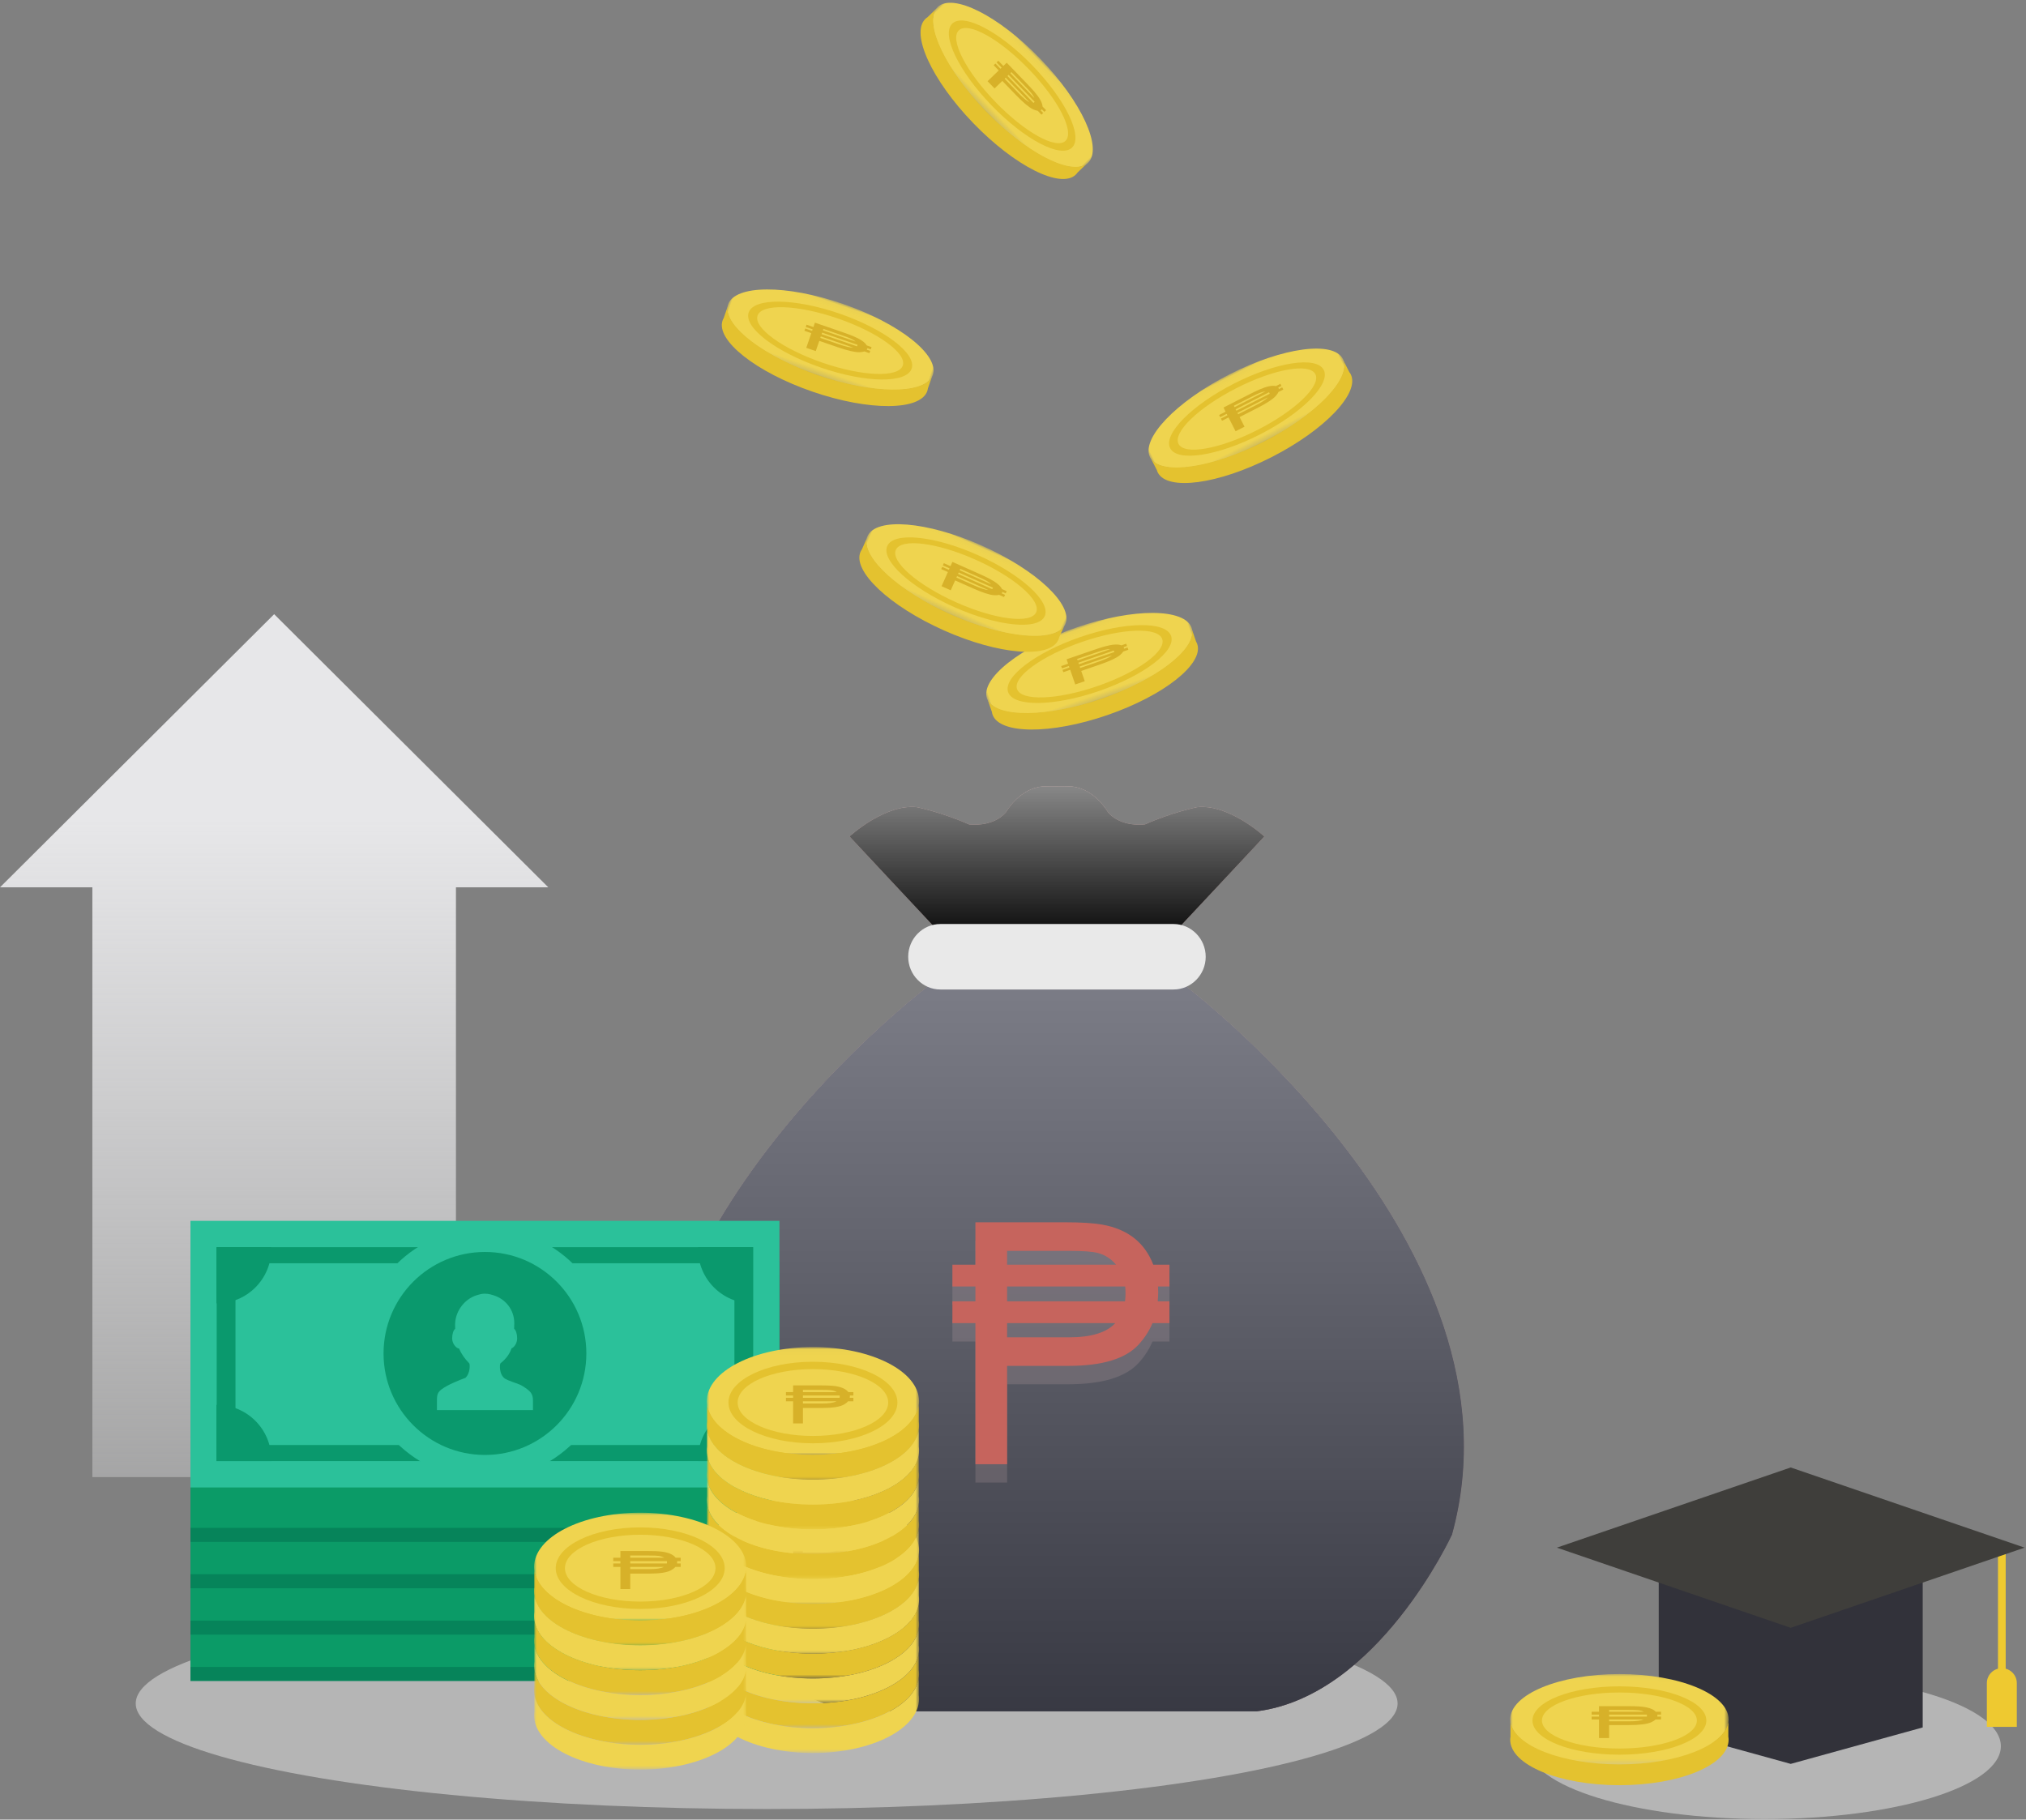 <?xml version="1.0" encoding="UTF-8"?>
<svg width="393px" height="353px" viewBox="0 0 393 353" version="1.1" xmlns="http://www.w3.org/2000/svg" xmlns:xlink="http://www.w3.org/1999/xlink">
    <rect x="0" y="0" width="393" height="353" fill="#808080" stroke="none"/>
    <!-- Generator: Sketch 47.1 (45422) - http://www.bohemiancoding.com/sketch -->
    <title>morethan_6</title>
    <desc>Created with Sketch.</desc>
    <defs>
        <polygon id="path-1" points="0 14.774 0 0.039 21.001 0.039 42.001 0.039 42.001 14.774"></polygon>
        <polygon id="path-3" points="0.076 7.816 0.076 18.056 42.077 18.056 42.077 0.039 0.076 0.039 0.076 7.816 0.075 18.055 42.077 18.055 42.077 7.816"></polygon>
        <polygon id="path-5" points="0.076 7.816 0.076 18.056 42.077 18.056 42.077 0.039 0.076 0.039 0.076 7.816 0.075 18.055 42.077 18.055 42.077 7.816"></polygon>
        <polygon id="path-7" points="0 14.774 0 0.039 21.001 0.039 42.001 0.039 42.001 14.774"></polygon>
        <polygon id="path-9" points="0.076 7.816 0.076 18.056 42.077 18.056 42.077 0.039 0.076 0.039 0.076 7.816 0.075 18.055 42.077 18.055 42.077 7.816"></polygon>
        <polygon id="path-11" points="0.076 7.816 0.076 18.056 42.077 18.056 42.077 0.039 0.076 0.039 0.076 7.816 0.075 18.055 42.077 18.055 42.077 7.816"></polygon>
        <polygon id="path-13" points="0 14.774 0 0.039 21.001 0.039 42.001 0.039 42.001 14.774"></polygon>
        <polygon id="path-15" points="0.076 7.816 0.076 18.056 42.077 18.056 42.077 0.039 0.076 0.039 0.076 7.816 0.075 18.055 42.077 18.055 42.077 7.816"></polygon>
        <polygon id="path-17" points="0.076 7.816 0.076 18.056 42.077 18.056 42.077 0.039 0.076 0.039 0.076 7.816 0.075 18.055 42.077 18.055 42.077 7.816"></polygon>
        <polygon id="path-19" points="0 14.774 0 0.039 21.001 0.039 42.001 0.039 42.001 14.774"></polygon>
        <polygon id="path-21" points="0.076 7.816 0.076 18.056 42.077 18.056 42.077 0.039 0.076 0.039 0.076 7.816 0.075 18.055 42.077 18.055 42.077 7.816"></polygon>
        <polygon id="path-23" points="0.076 7.816 0.076 18.056 42.077 18.056 42.077 0.039 0.076 0.039 0.076 7.816 0.075 18.055 42.077 18.055 42.077 7.816"></polygon>
        <polygon id="path-25" points="0 14.774 0 0.039 21.001 0.039 42.001 0.039 42.001 14.774"></polygon>
        <polygon id="path-27" points="0.076 7.816 0.076 18.056 42.077 18.056 42.077 0.039 0.076 0.039 0.076 7.816 0.075 18.055 42.077 18.055 42.077 7.816"></polygon>
        <polygon id="path-29" points="0.076 7.816 0.076 18.056 42.077 18.056 42.077 0.039 0.076 0.039 0.076 7.816 0.075 18.055 42.077 18.055 42.077 7.816"></polygon>
        <polygon id="path-31" points="0 17.681 0 0.047 21.183 0.047 42.366 0.047 42.366 17.681"></polygon>
        <polygon id="path-33" points="0.083 9.354 0.083 21.608 42.449 21.608 42.449 0.047 0.083 0.047 0.083 9.354 0.083 21.608 42.449 21.608 42.449 9.354"></polygon>
        <polygon id="path-35" points="0.083 9.354 0.083 21.608 42.449 21.608 42.449 0.047 0.083 0.047 0.083 9.354 0.083 21.608 42.449 21.608 42.449 9.354"></polygon>
        <linearGradient x1="102.094%" y1="-120.141%" x2="102.094%" y2="112.273%" id="linearGradient-37">
            <stop stop-color="#FFFFFF" offset="0%"></stop>
            <stop stop-color="#000000" offset="100%"></stop>
        </linearGradient>
        <linearGradient x1="50%" y1="-55.842%" x2="50%" y2="134.832%" id="linearGradient-38">
            <stop stop-color="#FFFFFF" stop-opacity="0.5" offset="0%"></stop>
            <stop stop-color="#000000" stop-opacity="0.5" offset="100%"></stop>
        </linearGradient>
        <path d="M79.862,37.885 C79.862,37.883 79.542,37.883 78.997,37.884 C78.451,37.883 78.131,37.883 78.131,37.883 C72.514,37.897 55.083,37.963 54.602,38.38 C54.602,38.38 -13.141,89.062 2.359,145.207 C2.359,145.207 16.712,176.511 40.249,179.492 L78.131,179.492 L79.862,179.492 L117.744,179.492 C141.282,176.511 155.633,145.207 155.633,145.207 C171.134,89.062 103.391,38.38 103.391,38.38 C102.91,37.963 85.479,37.897 79.862,37.885 Z" id="path-39"></path>
        <linearGradient x1="102.094%" y1="-115.455%" x2="102.094%" y2="100%" id="linearGradient-40">
            <stop stop-color="#FFFFFF" offset="0%"></stop>
            <stop stop-color="#000000" offset="100%"></stop>
        </linearGradient>
        <linearGradient x1="50%" y1="-85.044%" x2="50%" y2="140.785%" id="linearGradient-41">
            <stop stop-color="#FFFFFF" stop-opacity="0.5" offset="0%"></stop>
            <stop stop-color="#000000" stop-opacity="0.5" offset="100%"></stop>
        </linearGradient>
        <path d="M106.182,4.093 C106.182,4.093 101.291,5.097 96.074,7.439 C96.074,7.439 91.509,8.108 88.9,5.097 C88.9,5.097 86.292,0.413 81.727,0.078 C81.727,0.078 80.039,0.017 78.997,0.053 C77.954,0.017 76.265,0.078 76.265,0.078 C71.701,0.413 69.092,5.097 69.092,5.097 C66.484,8.108 61.919,7.439 61.919,7.439 C56.703,5.097 51.811,4.093 51.811,4.093 C45.617,3.424 38.769,9.78 38.769,9.78 L55.072,27.178 C55.072,26.955 74.174,27.192 78.548,27.249 L78.548,27.262 C78.548,27.262 78.715,27.259 78.997,27.255 C79.277,27.259 79.445,27.262 79.445,27.262 L79.445,27.249 C83.819,27.192 102.921,26.955 102.921,27.178 L119.223,9.78 C119.223,9.78 112.377,3.424 106.182,4.093" id="path-42"></path>
        <linearGradient x1="85.323%" y1="138.679%" x2="85.323%" y2="23.058%" id="linearGradient-43">
            <stop stop-color="#F5F5F6" stop-opacity="0" offset="0%"></stop>
            <stop stop-color="#E7E7E9" offset="100%"></stop>
        </linearGradient>
        <polygon id="path-44" points="0 21.068 0 0.024 41.173 0.024 41.173 21.068"></polygon>
        <polygon id="path-46" points="0 0.64 0 15.264 41.173 15.264 41.173 0.64 0 0.64"></polygon>
        <polygon id="path-48" points="0 0.64 0 15.264 41.173 15.264 41.173 0.64 0 0.64"></polygon>
        <polygon id="path-50" points="0 0.64 0 15.264 41.173 15.264 41.173 0.64"></polygon>
        <polygon id="path-52" points="41.173 15.263 0 15.263 0 0.64 41.173 0.64"></polygon>
        <polygon id="path-54" points="0 0.64 0 15.264 41.173 15.264 41.173 0.64"></polygon>
        <polygon id="path-56" points="0 0.64 0 15.264 41.173 15.264 41.173 0.64 0 0.64"></polygon>
        <polygon id="path-58" points="0 0.64 0 15.264 41.173 15.264 41.173 0.64 0 0.64"></polygon>
        <polygon id="path-60" points="0 0.64 0 15.264 41.173 15.264 41.173 0.64 0 0.64"></polygon>
        <polygon id="path-62" points="0 21.068 0 0.024 41.173 0.024 41.173 21.068"></polygon>
        <polygon id="path-64" points="0 0.64 0 15.264 41.173 15.264 41.173 0.64 0 0.64"></polygon>
        <polygon id="path-66" points="0 0.64 0 15.264 41.173 15.264 41.173 0.64 0 0.64"></polygon>
        <polygon id="path-68" points="0 0.64 0 15.264 41.173 15.264 41.173 0.64"></polygon>
        <polygon id="path-70" points="41.173 15.263 0 15.263 0 0.64 41.173 0.64"></polygon>
        <polygon id="path-72" points="0 0.64 0 15.264 41.173 15.264 41.173 0.64"></polygon>
        <polygon id="path-74" points="0 0.64 0 15.264 41.173 15.264 41.173 0.64 0 0.64"></polygon>
        <polygon id="path-76" points="0 0.64 0 15.264 41.173 15.264 41.173 0.64 0 0.64"></polygon>
        <polygon id="path-78" points="0 0.64 0 15.264 41.173 15.264 41.173 0.64 0 0.64"></polygon>
        <polygon id="path-80" points="0 21.068 0 0.024 41.173 0.024 41.173 21.068"></polygon>
        <polygon id="path-82" points="0 0.64 0 15.264 41.173 15.264 41.173 0.64 0 0.64"></polygon>
        <polygon id="path-84" points="0 0.64 0 15.264 41.173 15.264 41.173 0.64 0 0.64"></polygon>
        <polygon id="path-86" points="0 0.64 0 15.264 41.173 15.264 41.173 0.64"></polygon>
        <polygon id="path-88" points="41.173 15.263 0 15.263 0 0.64 41.173 0.64"></polygon>
        <polygon id="path-90" points="0 0.64 0 15.264 41.173 15.264 41.173 0.64"></polygon>
        <polygon id="path-92" points="0 0.64 0 15.264 41.173 15.264 41.173 0.64 0 0.64"></polygon>
        <polygon id="path-94" points="0 0.64 0 15.264 41.173 15.264 41.173 0.64 0 0.64"></polygon>
        <polygon id="path-96" points="0 0.64 0 15.264 41.173 15.264 41.173 0.64 0 0.64"></polygon>
    </defs>
    <g id="Page-1" stroke="none" stroke-width="1" fill="none" fill-rule="evenodd">
        <g id="graphics" transform="translate(-3810, -2007)">
            <g id="more-than-an-investment" transform="translate(249, 1975)">
                <g id="morethan_6" transform="translate(3561, 27)">
                    <ellipse id="Oval-24" fill="#CCCCCC" opacity="0.708" cx="148.716" cy="335.464" rx="122.386" ry="20.479"></ellipse>
                    <g id="Group-2" transform="translate(136.286, 0.241)">
                        <g id="Page-1" transform="translate(59.416, 23.261) rotate(46) translate(-59.416, -23.261) translate(37.416, 13.261)">
                            <g id="Group-3" transform="translate(0.076, 0.656)">
                                <mask id="mask-2" fill="white">
                                    <use xlink:href="#path-1"></use>
                                </mask>
                                <g id="Clip-2"></g>
                                <path d="M42.001,7.406 C42.001,11.476 32.598,14.774 21.001,14.774 C9.402,14.774 -0,11.476 -0,7.406 C-0,3.337 9.402,0.039 21.001,0.039 C32.598,0.039 42.001,3.337 42.001,7.406" id="Fill-1" fill="#EFD44F" mask="url(#mask-2)"></path>
                            </g>
                            <path d="M37.794,8.228 C37.794,11.286 30.309,13.766 21.077,13.766 C11.844,13.766 4.358,11.286 4.358,8.228 C4.358,5.169 11.844,2.689 21.077,2.689 C30.309,2.689 37.794,5.169 37.794,8.228" id="Fill-4" fill="#E4C22F"></path>
                            <g id="Group-8" transform="translate(-0, 0.656)">
                                <mask id="mask-4" fill="white">
                                    <use xlink:href="#path-3"></use>
                                </mask>
                                <g id="Clip-7"></g>
                            </g>
                            <g id="Group-11" transform="translate(-0, 0.656)">
                                <mask id="mask-6" fill="white">
                                    <use xlink:href="#path-5"></use>
                                </mask>
                                <g id="Clip-10"></g>
                                <path d="M42.023,7.816 C41.284,11.65 32.192,14.68 21.076,14.68 C9.961,14.68 0.869,11.65 0.13,7.816 L0.13,10.185 C0.099,10.351 0.075,10.519 0.075,10.688 C0.075,14.757 9.477,18.055 21.076,18.055 C32.674,18.055 42.077,14.757 42.077,10.688 C42.077,10.519 42.054,10.351 42.023,10.185 L42.023,7.816 Z" id="Fill-9" fill="#E4C22F" mask="url(#mask-6)"></path>
                            </g>
                            <path d="M42.023,8.472 C41.284,12.306 32.192,15.336 21.076,15.336 C9.961,15.336 0.869,12.306 0.13,8.472 L0.13,10.84 C0.099,11.006 0.075,11.175 0.075,11.344 C0.075,15.413 9.477,18.711 21.076,18.711 C32.674,18.711 42.077,15.413 42.077,11.344 C42.077,11.175 42.054,11.006 42.023,10.84 L42.023,8.472 Z" id="Fill-6" fill="#E4C22F"></path>
                            <path d="M35.972,8.228 C35.972,10.735 29.303,12.768 21.076,12.768 C12.85,12.768 6.181,10.735 6.181,8.228 C6.181,5.72 12.85,3.687 21.076,3.687 C29.303,3.687 35.972,5.72 35.972,8.228" id="Fill-12" fill="#EFD44F"></path>
                            <path d="M25.747,8.055 L19.1,8.055 L19.1,8.357 L22.906,8.357 C24.271,8.357 25.218,8.256 25.747,8.055 L25.747,8.055 Z M26.38,7.416 C26.38,7.358 26.373,7.31 26.359,7.273 L19.1,7.273 L19.1,7.589 L26.349,7.589 C26.369,7.538 26.38,7.48 26.38,7.416 L26.38,7.416 Z M25.798,6.807 C25.503,6.682 25.131,6.599 24.683,6.557 C24.362,6.527 23.756,6.512 22.865,6.512 L19.1,6.512 L19.1,6.807 L25.798,6.807 Z M29.08,8.055 L28.036,8.055 C27.842,8.216 27.561,8.368 27.192,8.509 C26.396,8.814 24.957,8.966 22.876,8.966 L19.1,8.966 L19.1,11.066 L17.153,11.066 L17.153,8.055 L15.738,8.055 L15.738,7.589 L17.153,7.589 L17.153,7.273 L15.738,7.273 L15.738,6.807 L17.153,6.807 L17.153,5.902 L22.705,5.902 C23.655,5.902 24.401,5.919 24.944,5.952 C26.51,6.048 27.558,6.333 28.086,6.807 L29.08,6.807 L29.08,7.273 L28.378,7.273 C28.384,7.308 28.388,7.348 28.388,7.396 C28.388,7.455 28.378,7.519 28.357,7.589 L29.08,7.589 L29.08,8.055 Z" id="Fill-14" fill="#D7B129"></path>
                        </g>
                        <g id="Page-1-Copy-8" transform="translate(76.527, 134.956) rotate(-19) translate(-76.527, -134.956) translate(54.527, 124.956)">
                            <g id="Group-3" transform="translate(0.076, 0.656)">
                                <mask id="mask-8" fill="white">
                                    <use xlink:href="#path-7"></use>
                                </mask>
                                <g id="Clip-2"></g>
                                <path d="M42.001,7.406 C42.001,11.476 32.598,14.774 21.001,14.774 C9.402,14.774 -0,11.476 -0,7.406 C-0,3.337 9.402,0.039 21.001,0.039 C32.598,0.039 42.001,3.337 42.001,7.406" id="Fill-1" fill="#EFD44F" mask="url(#mask-8)"></path>
                            </g>
                            <path d="M37.794,8.228 C37.794,11.286 30.309,13.766 21.077,13.766 C11.844,13.766 4.358,11.286 4.358,8.228 C4.358,5.169 11.844,2.689 21.077,2.689 C30.309,2.689 37.794,5.169 37.794,8.228" id="Fill-4" fill="#E4C22F"></path>
                            <g id="Group-8" transform="translate(0, 0.656)">
                                <mask id="mask-10" fill="white">
                                    <use xlink:href="#path-9"></use>
                                </mask>
                                <g id="Clip-7"></g>
                            </g>
                            <g id="Group-11" transform="translate(0, 0.656)">
                                <mask id="mask-12" fill="white">
                                    <use xlink:href="#path-11"></use>
                                </mask>
                                <g id="Clip-10"></g>
                                <path d="M42.023,7.816 C41.284,11.65 32.192,14.68 21.076,14.68 C9.961,14.68 0.869,11.65 0.13,7.816 L0.13,10.185 C0.099,10.351 0.075,10.519 0.075,10.688 C0.075,14.757 9.477,18.055 21.076,18.055 C32.674,18.055 42.077,14.757 42.077,10.688 C42.077,10.519 42.054,10.351 42.023,10.185 L42.023,7.816 Z" id="Fill-9" fill="#E4C22F" mask="url(#mask-12)"></path>
                            </g>
                            <path d="M42.023,8.472 C41.284,12.306 32.192,15.336 21.076,15.336 C9.961,15.336 0.869,12.306 0.13,8.472 L0.13,10.84 C0.099,11.006 0.075,11.175 0.075,11.344 C0.075,15.413 9.477,18.711 21.076,18.711 C32.674,18.711 42.077,15.413 42.077,11.344 C42.077,11.175 42.054,11.006 42.023,10.84 L42.023,8.472 Z" id="Fill-6" fill="#E4C22F"></path>
                            <path d="M35.972,8.228 C35.972,10.735 29.303,12.768 21.076,12.768 C12.85,12.768 6.181,10.735 6.181,8.228 C6.181,5.72 12.85,3.687 21.076,3.687 C29.303,3.687 35.972,5.72 35.972,8.228" id="Fill-12" fill="#EFD44F"></path>
                            <path d="M25.747,8.055 L19.1,8.055 L19.1,8.357 L22.906,8.357 C24.271,8.357 25.218,8.256 25.747,8.055 L25.747,8.055 Z M26.38,7.416 C26.38,7.358 26.373,7.31 26.359,7.273 L19.1,7.273 L19.1,7.589 L26.349,7.589 C26.369,7.538 26.38,7.48 26.38,7.416 L26.38,7.416 Z M25.798,6.807 C25.503,6.682 25.131,6.599 24.683,6.557 C24.362,6.527 23.756,6.512 22.865,6.512 L19.1,6.512 L19.1,6.807 L25.798,6.807 Z M29.08,8.055 L28.036,8.055 C27.842,8.216 27.561,8.368 27.192,8.509 C26.396,8.814 24.957,8.966 22.876,8.966 L19.1,8.966 L19.1,11.066 L17.153,11.066 L17.153,8.055 L15.738,8.055 L15.738,7.589 L17.153,7.589 L17.153,7.273 L15.738,7.273 L15.738,6.807 L17.153,6.807 L17.153,5.902 L22.705,5.902 C23.655,5.902 24.401,5.919 24.944,5.952 C26.51,6.048 27.558,6.333 28.086,6.807 L29.08,6.807 L29.08,7.273 L28.378,7.273 C28.384,7.308 28.388,7.348 28.388,7.396 C28.388,7.455 28.378,7.519 28.357,7.589 L29.08,7.589 L29.08,8.055 Z" id="Fill-14" fill="#D7B129"></path>
                        </g>
                        <g id="Page-1-Copy-5" transform="translate(107.222, 85.271) rotate(-27) translate(-107.222, -85.271) translate(85.222, 75.271)">
                            <g id="Group-3" transform="translate(0.076, 0.656)">
                                <mask id="mask-14" fill="white">
                                    <use xlink:href="#path-13"></use>
                                </mask>
                                <g id="Clip-2"></g>
                                <path d="M42.001,7.406 C42.001,11.476 32.598,14.774 21.001,14.774 C9.402,14.774 -0,11.476 -0,7.406 C-0,3.337 9.402,0.039 21.001,0.039 C32.598,0.039 42.001,3.337 42.001,7.406" id="Fill-1" fill="#EFD44F" mask="url(#mask-14)"></path>
                            </g>
                            <path d="M37.794,8.228 C37.794,11.286 30.309,13.766 21.077,13.766 C11.844,13.766 4.358,11.286 4.358,8.228 C4.358,5.169 11.844,2.689 21.077,2.689 C30.309,2.689 37.794,5.169 37.794,8.228" id="Fill-4" fill="#E4C22F"></path>
                            <g id="Group-8" transform="translate(0, 0.656)">
                                <mask id="mask-16" fill="white">
                                    <use xlink:href="#path-15"></use>
                                </mask>
                                <g id="Clip-7"></g>
                            </g>
                            <g id="Group-11" transform="translate(0, 0.656)">
                                <mask id="mask-18" fill="white">
                                    <use xlink:href="#path-17"></use>
                                </mask>
                                <g id="Clip-10"></g>
                                <path d="M42.023,7.816 C41.284,11.65 32.192,14.68 21.076,14.68 C9.961,14.68 0.869,11.65 0.13,7.816 L0.13,10.185 C0.099,10.351 0.075,10.519 0.075,10.688 C0.075,14.757 9.477,18.055 21.076,18.055 C32.674,18.055 42.077,14.757 42.077,10.688 C42.077,10.519 42.054,10.351 42.023,10.185 L42.023,7.816 Z" id="Fill-9" fill="#E4C22F" mask="url(#mask-18)"></path>
                            </g>
                            <path d="M42.023,8.472 C41.284,12.306 32.192,15.336 21.076,15.336 C9.961,15.336 0.869,12.306 0.13,8.472 L0.13,10.84 C0.099,11.006 0.075,11.175 0.075,11.344 C0.075,15.413 9.477,18.711 21.076,18.711 C32.674,18.711 42.077,15.413 42.077,11.344 C42.077,11.175 42.054,11.006 42.023,10.84 L42.023,8.472 Z" id="Fill-6" fill="#E4C22F"></path>
                            <path d="M35.972,8.228 C35.972,10.735 29.303,12.768 21.076,12.768 C12.85,12.768 6.181,10.735 6.181,8.228 C6.181,5.72 12.85,3.687 21.076,3.687 C29.303,3.687 35.972,5.72 35.972,8.228" id="Fill-12" fill="#EFD44F"></path>
                            <path d="M25.747,8.055 L19.1,8.055 L19.1,8.357 L22.906,8.357 C24.271,8.357 25.218,8.256 25.747,8.055 L25.747,8.055 Z M26.38,7.416 C26.38,7.358 26.373,7.31 26.359,7.273 L19.1,7.273 L19.1,7.589 L26.349,7.589 C26.369,7.538 26.38,7.48 26.38,7.416 L26.38,7.416 Z M25.798,6.807 C25.503,6.682 25.131,6.599 24.683,6.557 C24.362,6.527 23.756,6.512 22.865,6.512 L19.1,6.512 L19.1,6.807 L25.798,6.807 Z M29.08,8.055 L28.036,8.055 C27.842,8.216 27.561,8.368 27.192,8.509 C26.396,8.814 24.957,8.966 22.876,8.966 L19.1,8.966 L19.1,11.066 L17.153,11.066 L17.153,8.055 L15.738,8.055 L15.738,7.589 L17.153,7.589 L17.153,7.273 L15.738,7.273 L15.738,6.807 L17.153,6.807 L17.153,5.902 L22.705,5.902 C23.655,5.902 24.401,5.919 24.944,5.952 C26.51,6.048 27.558,6.333 28.086,6.807 L29.08,6.807 L29.08,7.273 L28.378,7.273 C28.384,7.308 28.388,7.348 28.388,7.396 C28.388,7.455 28.378,7.519 28.357,7.589 L29.08,7.589 L29.08,8.055 Z" id="Fill-14" fill="#D7B129"></path>
                        </g>
                        <g id="Page-1-Copy-6" transform="translate(25.043, 72.806) rotate(19) translate(-25.043, -72.806) translate(3.043, 62.806)">
                            <g id="Group-3" transform="translate(0.076, 0.656)">
                                <mask id="mask-20" fill="white">
                                    <use xlink:href="#path-19"></use>
                                </mask>
                                <g id="Clip-2"></g>
                                <path d="M42.001,7.406 C42.001,11.476 32.598,14.774 21.001,14.774 C9.402,14.774 -0,11.476 -0,7.406 C-0,3.337 9.402,0.039 21.001,0.039 C32.598,0.039 42.001,3.337 42.001,7.406" id="Fill-1" fill="#EFD44F" mask="url(#mask-20)"></path>
                            </g>
                            <path d="M37.794,8.228 C37.794,11.286 30.309,13.766 21.077,13.766 C11.844,13.766 4.358,11.286 4.358,8.228 C4.358,5.169 11.844,2.689 21.077,2.689 C30.309,2.689 37.794,5.169 37.794,8.228" id="Fill-4" fill="#E4C22F"></path>
                            <g id="Group-8" transform="translate(0, 0.656)">
                                <mask id="mask-22" fill="white">
                                    <use xlink:href="#path-21"></use>
                                </mask>
                                <g id="Clip-7"></g>
                            </g>
                            <g id="Group-11" transform="translate(0, 0.656)">
                                <mask id="mask-24" fill="white">
                                    <use xlink:href="#path-23"></use>
                                </mask>
                                <g id="Clip-10"></g>
                                <path d="M42.023,7.816 C41.284,11.65 32.192,14.68 21.076,14.68 C9.961,14.68 0.869,11.65 0.13,7.816 L0.13,10.185 C0.099,10.351 0.075,10.519 0.075,10.688 C0.075,14.757 9.477,18.055 21.076,18.055 C32.674,18.055 42.077,14.757 42.077,10.688 C42.077,10.519 42.054,10.351 42.023,10.185 L42.023,7.816 Z" id="Fill-9" fill="#E4C22F" mask="url(#mask-24)"></path>
                            </g>
                            <path d="M42.023,8.472 C41.284,12.306 32.192,15.336 21.076,15.336 C9.961,15.336 0.869,12.306 0.13,8.472 L0.13,10.84 C0.099,11.006 0.075,11.175 0.075,11.344 C0.075,15.413 9.477,18.711 21.076,18.711 C32.674,18.711 42.077,15.413 42.077,11.344 C42.077,11.175 42.054,11.006 42.023,10.84 L42.023,8.472 Z" id="Fill-6" fill="#E4C22F"></path>
                            <path d="M35.972,8.228 C35.972,10.735 29.303,12.768 21.076,12.768 C12.85,12.768 6.181,10.735 6.181,8.228 C6.181,5.72 12.85,3.687 21.076,3.687 C29.303,3.687 35.972,5.72 35.972,8.228" id="Fill-12" fill="#EFD44F"></path>
                            <path d="M25.747,8.055 L19.1,8.055 L19.1,8.357 L22.906,8.357 C24.271,8.357 25.218,8.256 25.747,8.055 L25.747,8.055 Z M26.38,7.416 C26.38,7.358 26.373,7.31 26.359,7.273 L19.1,7.273 L19.1,7.589 L26.349,7.589 C26.369,7.538 26.38,7.48 26.38,7.416 L26.38,7.416 Z M25.798,6.807 C25.503,6.682 25.131,6.599 24.683,6.557 C24.362,6.527 23.756,6.512 22.865,6.512 L19.1,6.512 L19.1,6.807 L25.798,6.807 Z M29.08,8.055 L28.036,8.055 C27.842,8.216 27.561,8.368 27.192,8.509 C26.396,8.814 24.957,8.966 22.876,8.966 L19.1,8.966 L19.1,11.066 L17.153,11.066 L17.153,8.055 L15.738,8.055 L15.738,7.589 L17.153,7.589 L17.153,7.273 L15.738,7.273 L15.738,6.807 L17.153,6.807 L17.153,5.902 L22.705,5.902 C23.655,5.902 24.401,5.919 24.944,5.952 C26.51,6.048 27.558,6.333 28.086,6.807 L29.08,6.807 L29.08,7.273 L28.378,7.273 C28.384,7.308 28.388,7.348 28.388,7.396 C28.388,7.455 28.378,7.519 28.357,7.589 L29.08,7.589 L29.08,8.055 Z" id="Fill-14" fill="#D7B129"></path>
                        </g>
                        <g id="Page-1-Copy-7" transform="translate(51.22, 119.479) rotate(24) translate(-51.22, -119.479) translate(29.22, 109.479)">
                            <g id="Group-3" transform="translate(0.076, 0.656)">
                                <mask id="mask-26" fill="white">
                                    <use xlink:href="#path-25"></use>
                                </mask>
                                <g id="Clip-2"></g>
                                <path d="M42.001,7.406 C42.001,11.476 32.598,14.774 21.001,14.774 C9.402,14.774 -0,11.476 -0,7.406 C-0,3.337 9.402,0.039 21.001,0.039 C32.598,0.039 42.001,3.337 42.001,7.406" id="Fill-1" fill="#EFD44F" mask="url(#mask-26)"></path>
                            </g>
                            <path d="M37.794,8.228 C37.794,11.286 30.309,13.766 21.077,13.766 C11.844,13.766 4.358,11.286 4.358,8.228 C4.358,5.169 11.844,2.689 21.077,2.689 C30.309,2.689 37.794,5.169 37.794,8.228" id="Fill-4" fill="#E4C22F"></path>
                            <g id="Group-8" transform="translate(0, 0.656)">
                                <mask id="mask-28" fill="white">
                                    <use xlink:href="#path-27"></use>
                                </mask>
                                <g id="Clip-7"></g>
                            </g>
                            <g id="Group-11" transform="translate(0, 0.656)">
                                <mask id="mask-30" fill="white">
                                    <use xlink:href="#path-29"></use>
                                </mask>
                                <g id="Clip-10"></g>
                                <path d="M42.023,7.816 C41.284,11.65 32.192,14.68 21.076,14.68 C9.961,14.68 0.869,11.65 0.13,7.816 L0.13,10.185 C0.099,10.351 0.075,10.519 0.075,10.688 C0.075,14.757 9.477,18.055 21.076,18.055 C32.674,18.055 42.077,14.757 42.077,10.688 C42.077,10.519 42.054,10.351 42.023,10.185 L42.023,7.816 Z" id="Fill-9" fill="#E4C22F" mask="url(#mask-30)"></path>
                            </g>
                            <path d="M42.023,8.472 C41.284,12.306 32.192,15.336 21.076,15.336 C9.961,15.336 0.869,12.306 0.13,8.472 L0.13,10.84 C0.099,11.006 0.075,11.175 0.075,11.344 C0.075,15.413 9.477,18.711 21.076,18.711 C32.674,18.711 42.077,15.413 42.077,11.344 C42.077,11.175 42.054,11.006 42.023,10.84 L42.023,8.472 Z" id="Fill-6" fill="#E4C22F"></path>
                            <path d="M35.972,8.228 C35.972,10.735 29.303,12.768 21.076,12.768 C12.85,12.768 6.181,10.735 6.181,8.228 C6.181,5.72 12.85,3.687 21.076,3.687 C29.303,3.687 35.972,5.72 35.972,8.228" id="Fill-12" fill="#EFD44F"></path>
                            <path d="M25.747,8.055 L19.1,8.055 L19.1,8.357 L22.906,8.357 C24.271,8.357 25.218,8.256 25.747,8.055 L25.747,8.055 Z M26.38,7.416 C26.38,7.358 26.373,7.31 26.359,7.273 L19.1,7.273 L19.1,7.589 L26.349,7.589 C26.369,7.538 26.38,7.48 26.38,7.416 L26.38,7.416 Z M25.798,6.807 C25.503,6.682 25.131,6.599 24.683,6.557 C24.362,6.527 23.756,6.512 22.865,6.512 L19.1,6.512 L19.1,6.807 L25.798,6.807 Z M29.08,8.055 L28.036,8.055 C27.842,8.216 27.561,8.368 27.192,8.509 C26.396,8.814 24.957,8.966 22.876,8.966 L19.1,8.966 L19.1,11.066 L17.153,11.066 L17.153,8.055 L15.738,8.055 L15.738,7.589 L17.153,7.589 L17.153,7.273 L15.738,7.273 L15.738,6.807 L17.153,6.807 L17.153,5.902 L22.705,5.902 C23.655,5.902 24.401,5.919 24.944,5.952 C26.51,6.048 27.558,6.333 28.086,6.807 L29.08,6.807 L29.08,7.273 L28.378,7.273 C28.384,7.308 28.388,7.348 28.388,7.396 C28.388,7.455 28.378,7.519 28.357,7.589 L29.08,7.589 L29.08,8.055 Z" id="Fill-14" fill="#D7B129"></path>
                        </g>
                    </g>
                    <g id="Group-32" transform="translate(292.556, 288.655)">
                        <ellipse id="Oval-24" fill="#CCCCCC" opacity="0.708" cx="49.734" cy="55.098" rx="45.834" ry="14.14"></ellipse>
                        <g id="toga" transform="translate(54.667, 29.735) scale(-1, 1) translate(-54.667, -29.735) translate(9.167, 0.735)">
                            <polygon id="Fill-1" fill="#32323A" points="19.76 19.054 19.76 50.724 45.362 57.795 45.363 57.795 70.965 50.724 70.965 19.054"></polygon>
                            <polygon id="Fill-2" fill="#EEC930" points="3.662 39.845 5.158 39.845 5.158 15.845 3.662 15.845"></polygon>
                            <g id="Group-7" transform="translate(0, 0.247)">
                                <path d="M7.316,50.362 L7.316,41.879 C7.316,40.281 6.015,38.986 4.41,38.986 C2.805,38.986 1.504,40.281 1.504,41.879 L1.504,50.362 L7.316,50.362 Z" id="Fill-3" fill="#EEC930"></path>
                                <polygon id="Fill-5" fill="#3F3E3B" points="45.363 31.15 8.79968056e-05 15.597 45.363 0.045 90.726 15.597"></polygon>
                            </g>
                        </g>
                        <g id="Page-1-Copy-9" transform="translate(0.308, 41.027)">
                            <g id="Group-3" transform="translate(0.083, 0.028)">
                                <mask id="mask-32" fill="white">
                                    <use xlink:href="#path-31"></use>
                                </mask>
                                <g id="Clip-2"></g>
                                <path d="M42.366,8.864 C42.366,13.734 32.882,17.681 21.183,17.681 C9.484,17.681 -0,13.734 -0,8.864 C-0,3.994 9.484,0.047 21.183,0.047 C32.882,0.047 42.366,3.994 42.366,8.864" id="Fill-1" fill="#EFD44F" mask="url(#mask-32)"></path>
                            </g>
                            <path d="M38.13,9.09 C38.13,12.75 30.58,15.718 21.266,15.718 C11.953,15.718 4.403,12.75 4.403,9.09 C4.403,5.429 11.953,2.461 21.266,2.461 C30.58,2.461 38.13,5.429 38.13,9.09" id="Fill-4" fill="#E4C22F"></path>
                            <g id="Group-8" transform="translate(0, 0.028)">
                                <mask id="mask-34" fill="white">
                                    <use xlink:href="#path-33"></use>
                                </mask>
                                <g id="Clip-7"></g>
                            </g>
                            <g id="Group-11" transform="translate(0, 0.028)">
                                <mask id="mask-36" fill="white">
                                    <use xlink:href="#path-35"></use>
                                </mask>
                                <g id="Clip-10"></g>
                                <path d="M42.395,9.354 C41.65,13.942 32.478,17.569 21.266,17.569 C10.054,17.569 0.883,13.942 0.138,9.354 L0.138,12.189 C0.106,12.387 0.083,12.588 0.083,12.791 C0.083,17.661 9.566,21.608 21.266,21.608 C32.965,21.608 42.449,17.661 42.449,12.791 C42.449,12.588 42.426,12.387 42.395,12.189 L42.395,9.354 Z" id="Fill-9" fill="#E4C22F" mask="url(#mask-36)"></path>
                            </g>
                            <path d="M42.395,9.382 C41.65,13.971 32.478,17.598 21.266,17.598 C10.054,17.598 0.883,13.971 0.138,9.382 L0.138,12.217 C0.106,12.416 0.083,12.617 0.083,12.82 C0.083,17.689 9.566,21.637 21.266,21.637 C32.965,21.637 42.449,17.689 42.449,12.82 C42.449,12.617 42.426,12.416 42.395,12.217 L42.395,9.382 Z" id="Fill-6" fill="#E4C22F"></path>
                            <path d="M36.292,9.09 C36.292,12.091 29.564,14.524 21.266,14.524 C12.968,14.524 6.241,12.091 6.241,9.09 C6.241,6.089 12.968,3.656 21.266,3.656 C29.564,3.656 36.292,6.089 36.292,9.09" id="Fill-12" fill="#EFD44F"></path>
                            <path d="M25.977,8.883 L19.273,8.883 L19.273,9.246 L23.111,9.246 C24.489,9.246 25.444,9.124 25.977,8.883 L25.977,8.883 Z M26.616,8.119 C26.616,8.05 26.608,7.992 26.595,7.947 L19.273,7.947 L19.273,8.326 L26.585,8.326 C26.605,8.265 26.616,8.196 26.616,8.119 L26.616,8.119 Z M26.028,7.391 C25.731,7.241 25.356,7.141 24.904,7.091 C24.58,7.055 23.969,7.036 23.07,7.036 L19.273,7.036 L19.273,7.391 L26.028,7.391 Z M29.34,8.883 L28.286,8.883 C28.09,9.077 27.808,9.258 27.435,9.427 C26.632,9.792 25.181,9.974 23.081,9.974 L19.273,9.974 L19.273,12.487 L17.309,12.487 L17.309,8.883 L15.881,8.883 L15.881,8.326 L17.309,8.326 L17.309,7.947 L15.881,7.947 L15.881,7.391 L17.309,7.391 L17.309,6.307 L22.909,6.307 C23.868,6.307 24.62,6.327 25.167,6.367 C26.747,6.481 27.804,6.823 28.336,7.391 L29.34,7.391 L29.34,7.947 L28.631,7.947 C28.638,7.99 28.641,8.038 28.641,8.094 C28.641,8.165 28.631,8.242 28.61,8.326 L29.34,8.326 L29.34,8.883 Z" id="Fill-14" fill="#D7B129"></path>
                        </g>
                    </g>
                    <g id="Page-1" transform="translate(126.029, 157.493)">
                        <g id="Fill-1">
                            <use fill="#FBCFCC" xlink:href="#path-39"></use>
                            <use fill-opacity="0.56" fill="url(#linearGradient-37)" style="mix-blend-mode: overlay;" xlink:href="#path-39"></use>
                            <use fill="#424559" style="mix-blend-mode: overlay;" xlink:href="#path-39"></use>
                            <use fill="url(#linearGradient-38)" style="mix-blend-mode: overlay;" xlink:href="#path-39"></use>
                        </g>
                        <g id="Fill-4">
                            <use fill="#FBCFCC" xlink:href="#path-42"></use>
                            <use fill="url(#linearGradient-40)" style="mix-blend-mode: overlay;" xlink:href="#path-42"></use>
                            <use fill-opacity="0.84" fill="url(#linearGradient-41)" style="mix-blend-mode: overlay;" xlink:href="#path-42"></use>
                        </g>
                        <g id="Group-9" transform="translate(58.175, 84.458)">
                            <path d="M32.126,23.295 L11.152,23.295 L11.152,26.047 L23.16,26.047 C27.469,26.047 30.457,25.13 32.126,23.295 L32.126,23.295 Z M34.122,17.499 C34.122,16.966 34.101,16.528 34.059,16.187 L11.152,16.187 L11.152,19.068 L34.027,19.068 C34.09,18.599 34.122,18.076 34.122,17.499 L34.122,17.499 Z M32.284,11.962 C31.355,10.83 30.183,10.072 28.768,9.688 C27.755,9.412 25.843,9.273 23.033,9.273 L11.152,9.273 L11.152,11.962 L32.284,11.962 Z M42.644,23.295 L39.349,23.295 C38.737,24.767 37.85,26.144 36.689,27.424 C34.175,30.199 29.634,31.586 23.066,31.586 L11.152,31.586 L11.152,50.666 L5.006,50.666 L5.006,23.295 L0.54,23.295 L0.54,19.068 L5.006,19.068 L5.006,16.187 L0.54,16.187 L0.54,11.962 L5.006,11.962 L5.006,3.733 L22.527,3.733 C25.525,3.733 27.881,3.883 29.591,4.181 C34.534,5.057 37.84,7.651 39.508,11.962 L42.644,11.962 L42.644,16.187 L40.426,16.187 C40.447,16.508 40.459,16.881 40.459,17.308 C40.459,17.841 40.426,18.428 40.364,19.068 L42.644,19.068 L42.644,23.295 Z" id="Fill-9" fill="#FACBCE" style="mix-blend-mode: overlay;" opacity="0.143"></path>
                            <path d="M32.126,19.73 L11.152,19.73 L11.152,22.483 L23.16,22.483 C27.469,22.483 30.457,21.565 32.126,19.73 L32.126,19.73 Z M34.122,13.935 C34.122,13.402 34.101,12.964 34.059,12.623 L11.152,12.623 L11.152,15.504 L34.027,15.504 C34.09,15.035 34.122,14.511 34.122,13.935 L34.122,13.935 Z M32.284,8.397 C31.355,7.265 30.183,6.508 28.768,6.124 C27.755,5.847 25.843,5.709 23.033,5.709 L11.152,5.709 L11.152,8.397 L32.284,8.397 Z M42.644,19.73 L39.349,19.73 C38.737,21.203 37.85,22.58 36.689,23.86 C34.175,26.634 29.634,28.021 23.066,28.021 L11.152,28.021 L11.152,47.102 L5.006,47.102 L5.006,19.73 L0.54,19.73 L0.54,15.504 L5.006,15.504 L5.006,12.623 L0.54,12.623 L0.54,8.397 L5.006,8.397 L5.006,0.169 L22.527,0.169 C25.525,0.169 27.881,0.319 29.591,0.617 C34.534,1.492 37.84,4.086 39.508,8.397 L42.644,8.397 L42.644,12.623 L40.426,12.623 C40.447,12.943 40.459,13.317 40.459,13.744 C40.459,14.277 40.426,14.864 40.364,15.504 L42.644,15.504 L42.644,19.73 Z" id="Fill-9" fill="#C6645D"></path>
                        </g>
                        <path d="M101.608,39.465 L56.386,39.465 C52.952,39.465 50.141,36.606 50.141,33.112 C50.141,29.618 52.952,26.76 56.386,26.76 L101.608,26.76 C105.042,26.76 107.851,29.618 107.851,33.112 C107.851,36.606 105.042,39.465 101.608,39.465" id="Fill-7" fill="#E9E9E9"></path>
                    </g>
                    <polygon id="Fill-1" fill="url(#linearGradient-43)" points="53.18 124.149 0 177.138 17.917 177.138 17.917 291.553 88.444 291.553 88.444 177.138 106.36 177.138"></polygon>
                    <g id="note" transform="translate(36.944, 241.837)">
                        <polygon id="Fill-1" fill="#06845A" points="0 89.272 114.252 89.272 114.252 37.549 0 37.549"></polygon>
                        <polygon id="Fill-2" fill="#0B9B67" points="0 86.541 114.252 86.541 114.252 34.819 0 34.819"></polygon>
                        <polygon id="Fill-3" fill="#06845A" points="0 80.277 114.252 80.277 114.252 28.555 0 28.555"></polygon>
                        <polygon id="Fill-4" fill="#0B9B67" points="0 77.546 114.252 77.546 114.252 25.824 0 25.824"></polygon>
                        <polygon id="Fill-5" fill="#06845A" points="0 71.282 114.252 71.282 114.252 19.559 0 19.559"></polygon>
                        <polygon id="Fill-6" fill="#0B9B67" points="0 68.55 114.252 68.55 114.252 16.829 0 16.829"></polygon>
                        <polygon id="Fill-7" fill="#06845A" points="0 62.286 114.252 62.286 114.252 10.565 0 10.565"></polygon>
                        <polygon id="Fill-8" fill="#0B9B67" points="0 59.556 114.252 59.556 114.252 7.833 0 7.833"></polygon>
                        <polygon id="Fill-9" fill="#2BC19A" points="0 51.722 114.252 51.722 114.252 2.84217094e-14 0 2.84217094e-14"></polygon>
                        <path d="M8.733,43.491 L105.52,43.491 L105.52,8.23 L8.733,8.23 L8.733,43.491 Z M5.091,46.607 L109.161,46.607 L109.161,5.114 L5.091,5.114 L5.091,46.607 Z" id="Fill-10" fill="#0A996D"></path>
                        <g id="Group-25" transform="translate(4.493, 1.248)">
                            <path d="M77.003,24.479 C77.003,37.952 66.092,48.873 52.633,48.873 C39.174,48.873 28.263,37.952 28.263,24.479 C28.263,11.006 39.174,0.085 52.633,0.085 C66.092,0.085 77.003,11.006 77.003,24.479" id="Fill-11" fill="#2BC19A"></path>
                            <path d="M72.303,24.479 C72.303,35.353 63.496,44.169 52.633,44.169 C41.77,44.169 32.963,35.353 32.963,24.479 C32.963,13.605 41.77,4.789 52.633,4.789 C63.496,4.789 72.303,13.605 72.303,24.479" id="Fill-13" fill="#0A996D"></path>
                            <path d="M104.615,34.464 C104.582,34.464 104.551,34.459 104.519,34.459 C98.691,34.459 93.967,39.188 93.967,45.021 C93.967,45.134 93.981,45.245 93.984,45.359 L104.615,45.359 L104.615,34.464 Z" id="Fill-15" fill="#0A996D"></path>
                            <path d="M0.546,34.464 C0.578,34.464 0.61,34.459 0.643,34.459 C6.47,34.459 11.194,39.188 11.194,45.021 C11.194,45.134 11.18,45.245 11.176,45.359 L0.546,45.359 L0.546,34.464 Z" id="Fill-17" fill="#0A996D"></path>
                            <path d="M104.615,14.761 C104.582,14.761 104.551,14.766 104.519,14.766 C98.691,14.766 93.967,10.037 93.967,4.204 C93.967,4.09 93.981,3.979 93.984,3.866 L104.615,3.866 L104.615,14.761 Z" id="Fill-19" fill="#0A996D"></path>
                            <path d="M0.546,14.761 C0.578,14.761 0.61,14.766 0.643,14.766 C6.47,14.766 11.194,10.037 11.194,4.204 C11.194,4.09 11.18,3.979 11.176,3.866 L0.546,3.866 L0.546,14.761 Z" id="Fill-21" fill="#0A996D"></path>
                            <path d="M59.866,30.765 C59.241,30.375 58.191,30.133 57.191,29.694 C57.155,29.673 57.108,29.651 57.04,29.629 C56.866,29.549 56.698,29.465 56.535,29.38 C55.314,28.544 55.49,26.515 55.644,26.391 C56.844,25.433 57.454,24.478 57.791,23.486 C58.261,23.328 58.881,22.525 58.881,21.551 C58.881,20.685 58.634,19.957 58.294,19.694 C58.296,19.475 58.3,19.268 58.307,19.164 C58.529,16.33 56.879,14.162 54.658,13.321 C54.002,13.073 53.298,12.881 52.577,12.881 C52.065,12.881 51.565,13.018 51.088,13.163 C48.61,13.91 46.725,16.441 46.846,19.164 C46.85,19.263 46.852,19.475 46.855,19.697 C46.516,19.963 46.272,20.688 46.272,21.551 C46.272,22.638 47.125,23.52 47.6,23.52 C47.602,23.52 47.603,23.519 47.604,23.519 C48.037,24.523 48.678,25.474 49.587,26.391 C49.728,26.533 49.821,28.325 48.831,29.22 C47.595,29.665 46.006,30.356 45.286,30.765 C43.48,31.789 43.317,32.167 43.317,33.663 L43.317,35.461 L61.949,35.461 L61.949,33.663 C61.949,32.251 61.484,31.775 59.866,30.765" id="Fill-23" fill="#2BC19A"></path>
                        </g>
                    </g>
                    <g id="coin" transform="translate(103.37, 266.226)">
                        <g id="Page-1" transform="translate(33.734, 28.973)">
                            <g id="Group-3" transform="translate(0, 0.022)">
                                <mask id="mask-45" fill="white">
                                    <use xlink:href="#path-44"></use>
                                </mask>
                                <g id="Clip-2"></g>
                                <path d="M41.173,10.546 C41.173,16.357 31.956,21.068 20.587,21.068 C9.217,21.068 -0,16.357 -0,10.546 C-0,4.735 9.217,0.024 20.587,0.024 C31.956,0.024 41.173,4.735 41.173,10.546" id="Fill-1" fill="#EFD44F" mask="url(#mask-45)"></path>
                            </g>
                            <path d="M36.975,10.805 C36.975,15.172 29.638,18.714 20.587,18.714 C11.536,18.714 4.198,15.172 4.198,10.805 C4.198,6.436 11.536,2.895 20.587,2.895 C29.638,2.895 36.975,6.436 36.975,10.805" id="Fill-4" fill="#E4C22F"></path>
                            <g id="Group-8" transform="translate(0, 10.513)">
                                <mask id="mask-47" fill="white">
                                    <use xlink:href="#path-46"></use>
                                </mask>
                                <g id="Clip-7"></g>
                                <path d="M41.12,0.64 C40.396,6.115 31.483,10.444 20.587,10.444 C9.69,10.444 0.778,6.116 0.053,0.641 L0.053,4.023 C0.022,4.261 -0,4.5 -0,4.741 C-0,10.553 9.216,15.264 20.587,15.264 C31.956,15.264 41.173,10.553 41.173,4.741 C41.173,4.5 41.151,4.261 41.12,4.023 L41.12,0.64 Z" id="Fill-6" fill="#E4C22F" mask="url(#mask-47)"></path>
                            </g>
                            <g id="Group-11" transform="translate(0, 15.333)">
                                <mask id="mask-49" fill="white">
                                    <use xlink:href="#path-48"></use>
                                </mask>
                                <g id="Clip-10"></g>
                                <path d="M41.12,0.64 C40.396,6.115 31.483,10.444 20.587,10.444 C9.69,10.444 0.778,6.116 0.053,0.641 L0.053,4.023 C0.022,4.261 -0,4.5 -0,4.741 C-0,10.553 9.216,15.264 20.587,15.264 C31.956,15.264 41.173,10.553 41.173,4.741 C41.173,4.5 41.151,4.261 41.12,4.023 L41.12,0.64 Z" id="Fill-9" fill="#EFD44F" mask="url(#mask-49)"></path>
                            </g>
                            <g id="Group-14" transform="translate(0, 29.793)">
                                <mask id="mask-51" fill="white">
                                    <use xlink:href="#path-50"></use>
                                </mask>
                                <g id="Clip-13"></g>
                                <path d="M41.12,0.64 C40.396,6.115 31.483,10.444 20.587,10.444 C9.69,10.444 0.778,6.116 0.053,0.641 L0.053,4.023 C0.022,4.261 -0,4.5 -0,4.741 C-0,10.553 9.216,15.264 20.587,15.264 C31.956,15.264 41.173,10.553 41.173,4.741 C41.173,4.5 41.151,4.261 41.12,4.023 L41.12,0.64 Z" id="Fill-12" fill="#E4C22F" mask="url(#mask-51)"></path>
                            </g>
                            <g id="Group-17" transform="translate(0, 34.613)">
                                <mask id="mask-53" fill="white">
                                    <use xlink:href="#path-52"></use>
                                </mask>
                                <g id="Clip-16"></g>
                                <path d="M41.12,0.64 C40.396,6.115 31.483,10.444 20.587,10.444 C9.69,10.444 0.778,6.116 0.053,0.641 L0.053,4.023 C0.022,4.261 -0,4.5 -0,4.741 C-0,10.553 9.216,15.264 20.587,15.264 C31.956,15.264 41.173,10.553 41.173,4.741 C41.173,4.5 41.151,4.261 41.12,4.023 L41.12,0.64 Z" id="Fill-15" fill="#EFD44F" mask="url(#mask-53)"></path>
                            </g>
                            <g id="Group-20" transform="translate(0, 20.153)">
                                <mask id="mask-55" fill="white">
                                    <use xlink:href="#path-54"></use>
                                </mask>
                                <g id="Clip-19"></g>
                                <path d="M41.12,0.64 C40.396,6.115 31.483,10.444 20.587,10.444 C9.69,10.444 0.778,6.116 0.053,0.641 L0.053,4.023 C0.022,4.261 -0,4.5 -0,4.741 C-0,10.553 9.216,15.264 20.587,15.264 C31.956,15.264 41.173,10.553 41.173,4.741 C41.173,4.5 41.151,4.261 41.12,4.023 L41.12,0.64 Z" id="Fill-18" fill="#E4C22F" mask="url(#mask-55)"></path>
                            </g>
                            <g id="Group-23" transform="translate(0, 24.973)">
                                <mask id="mask-57" fill="white">
                                    <use xlink:href="#path-56"></use>
                                </mask>
                                <g id="Clip-22"></g>
                                <path d="M41.12,0.64 C40.396,6.115 31.483,10.444 20.587,10.444 C9.69,10.444 0.778,6.116 0.053,0.641 L0.053,4.023 C0.022,4.261 -0,4.5 -0,4.741 C-0,10.553 9.216,15.264 20.587,15.264 C31.956,15.264 41.173,10.553 41.173,4.741 C41.173,4.5 41.151,4.261 41.12,4.023 L41.12,0.64 Z" id="Fill-21" fill="#EFD44F" mask="url(#mask-57)"></path>
                            </g>
                            <g id="Group-26" transform="translate(0, 10.513)">
                                <mask id="mask-59" fill="white">
                                    <use xlink:href="#path-58"></use>
                                </mask>
                                <g id="Clip-25"></g>
                                <path d="M41.12,0.64 C40.396,6.115 31.483,10.444 20.587,10.444 C9.69,10.444 0.778,6.116 0.053,0.641 L0.053,4.023 C0.022,4.261 -0,4.5 -0,4.741 C-0,10.553 9.216,15.264 20.587,15.264 C31.956,15.264 41.173,10.553 41.173,4.741 C41.173,4.5 41.151,4.261 41.12,4.023 L41.12,0.64 Z" id="Fill-24" fill="#E4C22F" mask="url(#mask-59)"></path>
                            </g>
                            <g id="Group-29" transform="translate(0, 15.333)">
                                <mask id="mask-61" fill="white">
                                    <use xlink:href="#path-60"></use>
                                </mask>
                                <g id="Clip-28"></g>
                                <path d="M41.12,0.64 C40.396,6.115 31.483,10.444 20.587,10.444 C9.69,10.444 0.778,6.116 0.053,0.641 L0.053,4.023 C0.022,4.261 -0,4.5 -0,4.741 C-0,10.553 9.216,15.264 20.587,15.264 C31.956,15.264 41.173,10.553 41.173,4.741 C41.173,4.5 41.151,4.261 41.12,4.023 L41.12,0.64 Z" id="Fill-27" fill="#EFD44F" mask="url(#mask-61)"></path>
                            </g>
                            <path d="M35.189,10.805 C35.189,14.385 28.651,17.288 20.587,17.288 C12.522,17.288 5.984,14.385 5.984,10.805 C5.984,7.223 12.522,4.32 20.587,4.32 C28.651,4.32 35.189,7.223 35.189,10.805" id="Fill-30" fill="#EFD44F"></path>
                            <path d="M25.165,10.558 L18.649,10.558 L18.649,10.99 L22.38,10.99 C23.718,10.99 24.646,10.845 25.165,10.558 L25.165,10.558 Z M25.786,9.647 C25.786,9.563 25.778,9.495 25.765,9.44 L18.649,9.44 L18.649,9.893 L25.756,9.893 C25.775,9.819 25.786,9.737 25.786,9.647 L25.786,9.647 Z M25.215,8.777 C24.926,8.599 24.562,8.48 24.122,8.42 C23.807,8.376 23.213,8.354 22.34,8.354 L18.649,8.354 L18.649,8.777 L25.215,8.777 Z M28.433,10.558 L27.409,10.558 C27.219,10.789 26.944,11.005 26.582,11.207 C25.801,11.642 24.391,11.86 22.35,11.86 L18.649,11.86 L18.649,14.859 L16.741,14.859 L16.741,10.558 L15.353,10.558 L15.353,9.893 L16.741,9.893 L16.741,9.44 L15.353,9.44 L15.353,8.777 L16.741,8.777 L16.741,7.484 L22.183,7.484 C23.115,7.484 23.846,7.507 24.378,7.555 C25.913,7.692 26.941,8.099 27.458,8.777 L28.433,8.777 L28.433,9.44 L27.744,9.44 C27.751,9.491 27.754,9.549 27.754,9.617 C27.754,9.7 27.744,9.793 27.724,9.893 L28.433,9.893 L28.433,10.558 Z" id="Fill-32" fill="#D7B129"></path>
                        </g>
                        <g id="Page-1-Copy-3" transform="translate(33.734, 0.053)">
                            <g id="Group-3" transform="translate(0, 0.022)">
                                <mask id="mask-63" fill="white">
                                    <use xlink:href="#path-62"></use>
                                </mask>
                                <g id="Clip-2"></g>
                                <path d="M41.173,10.546 C41.173,16.357 31.956,21.068 20.587,21.068 C9.217,21.068 -0,16.357 -0,10.546 C-0,4.735 9.217,0.024 20.587,0.024 C31.956,0.024 41.173,4.735 41.173,10.546" id="Fill-1" fill="#EFD44F" mask="url(#mask-63)"></path>
                            </g>
                            <path d="M36.975,10.805 C36.975,15.172 29.638,18.714 20.587,18.714 C11.536,18.714 4.198,15.172 4.198,10.805 C4.198,6.436 11.536,2.895 20.587,2.895 C29.638,2.895 36.975,6.436 36.975,10.805" id="Fill-4" fill="#E4C22F"></path>
                            <g id="Group-8" transform="translate(0, 10.513)">
                                <mask id="mask-65" fill="white">
                                    <use xlink:href="#path-64"></use>
                                </mask>
                                <g id="Clip-7"></g>
                                <path d="M41.12,0.64 C40.396,6.115 31.483,10.444 20.587,10.444 C9.69,10.444 0.778,6.116 0.053,0.641 L0.053,4.023 C0.022,4.261 -0,4.5 -0,4.741 C-0,10.553 9.216,15.264 20.587,15.264 C31.956,15.264 41.173,10.553 41.173,4.741 C41.173,4.5 41.151,4.261 41.12,4.023 L41.12,0.64 Z" id="Fill-6" fill="#E4C22F" mask="url(#mask-65)"></path>
                            </g>
                            <g id="Group-11" transform="translate(0, 15.333)">
                                <mask id="mask-67" fill="white">
                                    <use xlink:href="#path-66"></use>
                                </mask>
                                <g id="Clip-10"></g>
                                <path d="M41.12,0.64 C40.396,6.115 31.483,10.444 20.587,10.444 C9.69,10.444 0.778,6.116 0.053,0.641 L0.053,4.023 C0.022,4.261 -0,4.5 -0,4.741 C-0,10.553 9.216,15.264 20.587,15.264 C31.956,15.264 41.173,10.553 41.173,4.741 C41.173,4.5 41.151,4.261 41.12,4.023 L41.12,0.64 Z" id="Fill-9" fill="#EFD44F" mask="url(#mask-67)"></path>
                            </g>
                            <g id="Group-14" transform="translate(0, 29.793)">
                                <mask id="mask-69" fill="white">
                                    <use xlink:href="#path-68"></use>
                                </mask>
                                <g id="Clip-13"></g>
                                <path d="M41.12,0.64 C40.396,6.115 31.483,10.444 20.587,10.444 C9.69,10.444 0.778,6.116 0.053,0.641 L0.053,4.023 C0.022,4.261 -0,4.5 -0,4.741 C-0,10.553 9.216,15.264 20.587,15.264 C31.956,15.264 41.173,10.553 41.173,4.741 C41.173,4.5 41.151,4.261 41.12,4.023 L41.12,0.64 Z" id="Fill-12" fill="#E4C22F" mask="url(#mask-69)"></path>
                            </g>
                            <g id="Group-17" transform="translate(0, 34.613)">
                                <mask id="mask-71" fill="white">
                                    <use xlink:href="#path-70"></use>
                                </mask>
                                <g id="Clip-16"></g>
                                <path d="M41.12,0.64 C40.396,6.115 31.483,10.444 20.587,10.444 C9.69,10.444 0.778,6.116 0.053,0.641 L0.053,4.023 C0.022,4.261 -0,4.5 -0,4.741 C-0,10.553 9.216,15.264 20.587,15.264 C31.956,15.264 41.173,10.553 41.173,4.741 C41.173,4.5 41.151,4.261 41.12,4.023 L41.12,0.64 Z" id="Fill-15" fill="#EFD44F" mask="url(#mask-71)"></path>
                            </g>
                            <g id="Group-20" transform="translate(0, 20.153)">
                                <mask id="mask-73" fill="white">
                                    <use xlink:href="#path-72"></use>
                                </mask>
                                <g id="Clip-19"></g>
                                <path d="M41.12,0.64 C40.396,6.115 31.483,10.444 20.587,10.444 C9.69,10.444 0.778,6.116 0.053,0.641 L0.053,4.023 C0.022,4.261 -0,4.5 -0,4.741 C-0,10.553 9.216,15.264 20.587,15.264 C31.956,15.264 41.173,10.553 41.173,4.741 C41.173,4.5 41.151,4.261 41.12,4.023 L41.12,0.64 Z" id="Fill-18" fill="#E4C22F" mask="url(#mask-73)"></path>
                            </g>
                            <g id="Group-23" transform="translate(0, 24.973)">
                                <mask id="mask-75" fill="white">
                                    <use xlink:href="#path-74"></use>
                                </mask>
                                <g id="Clip-22"></g>
                                <path d="M41.12,0.64 C40.396,6.115 31.483,10.444 20.587,10.444 C9.69,10.444 0.778,6.116 0.053,0.641 L0.053,4.023 C0.022,4.261 -0,4.5 -0,4.741 C-0,10.553 9.216,15.264 20.587,15.264 C31.956,15.264 41.173,10.553 41.173,4.741 C41.173,4.5 41.151,4.261 41.12,4.023 L41.12,0.64 Z" id="Fill-21" fill="#EFD44F" mask="url(#mask-75)"></path>
                            </g>
                            <g id="Group-26" transform="translate(0, 10.513)">
                                <mask id="mask-77" fill="white">
                                    <use xlink:href="#path-76"></use>
                                </mask>
                                <g id="Clip-25"></g>
                                <path d="M41.12,0.64 C40.396,6.115 31.483,10.444 20.587,10.444 C9.69,10.444 0.778,6.116 0.053,0.641 L0.053,4.023 C0.022,4.261 -0,4.5 -0,4.741 C-0,10.553 9.216,15.264 20.587,15.264 C31.956,15.264 41.173,10.553 41.173,4.741 C41.173,4.5 41.151,4.261 41.12,4.023 L41.12,0.64 Z" id="Fill-24" fill="#E4C22F" mask="url(#mask-77)"></path>
                            </g>
                            <g id="Group-29" transform="translate(0, 15.333)">
                                <mask id="mask-79" fill="white">
                                    <use xlink:href="#path-78"></use>
                                </mask>
                                <g id="Clip-28"></g>
                                <path d="M41.12,0.64 C40.396,6.115 31.483,10.444 20.587,10.444 C9.69,10.444 0.778,6.116 0.053,0.641 L0.053,4.023 C0.022,4.261 -0,4.5 -0,4.741 C-0,10.553 9.216,15.264 20.587,15.264 C31.956,15.264 41.173,10.553 41.173,4.741 C41.173,4.5 41.151,4.261 41.12,4.023 L41.12,0.64 Z" id="Fill-27" fill="#EFD44F" mask="url(#mask-79)"></path>
                            </g>
                            <path d="M35.189,10.805 C35.189,14.385 28.651,17.288 20.587,17.288 C12.522,17.288 5.984,14.385 5.984,10.805 C5.984,7.223 12.522,4.32 20.587,4.32 C28.651,4.32 35.189,7.223 35.189,10.805" id="Fill-30" fill="#EFD44F"></path>
                            <path d="M25.165,10.558 L18.649,10.558 L18.649,10.99 L22.38,10.99 C23.718,10.99 24.646,10.845 25.165,10.558 L25.165,10.558 Z M25.786,9.647 C25.786,9.563 25.778,9.495 25.765,9.44 L18.649,9.44 L18.649,9.893 L25.756,9.893 C25.775,9.819 25.786,9.737 25.786,9.647 L25.786,9.647 Z M25.215,8.777 C24.926,8.599 24.562,8.48 24.122,8.42 C23.807,8.376 23.213,8.354 22.34,8.354 L18.649,8.354 L18.649,8.777 L25.215,8.777 Z M28.433,10.558 L27.409,10.558 C27.219,10.789 26.944,11.005 26.582,11.207 C25.801,11.642 24.391,11.86 22.35,11.86 L18.649,11.86 L18.649,14.859 L16.741,14.859 L16.741,10.558 L15.353,10.558 L15.353,9.893 L16.741,9.893 L16.741,9.44 L15.353,9.44 L15.353,8.777 L16.741,8.777 L16.741,7.484 L22.183,7.484 C23.115,7.484 23.846,7.507 24.378,7.555 C25.913,7.692 26.941,8.099 27.458,8.777 L28.433,8.777 L28.433,9.44 L27.744,9.44 C27.751,9.491 27.754,9.549 27.754,9.617 C27.754,9.7 27.744,9.793 27.724,9.893 L28.433,9.893 L28.433,10.558 Z" id="Fill-32" fill="#D7B129"></path>
                        </g>
                        <g id="Page-1-Copy-10" transform="translate(0.233, 32.186)">
                            <g id="Group-3" transform="translate(0, 0.022)">
                                <mask id="mask-81" fill="white">
                                    <use xlink:href="#path-80"></use>
                                </mask>
                                <g id="Clip-2"></g>
                                <path d="M41.173,10.546 C41.173,16.357 31.956,21.068 20.587,21.068 C9.217,21.068 -0,16.357 -0,10.546 C-0,4.735 9.217,0.024 20.587,0.024 C31.956,0.024 41.173,4.735 41.173,10.546" id="Fill-1" fill="#EFD44F" mask="url(#mask-81)"></path>
                            </g>
                            <path d="M36.975,10.805 C36.975,15.172 29.638,18.714 20.587,18.714 C11.536,18.714 4.198,15.172 4.198,10.805 C4.198,6.436 11.536,2.895 20.587,2.895 C29.638,2.895 36.975,6.436 36.975,10.805" id="Fill-4" fill="#E4C22F"></path>
                            <g id="Group-8" transform="translate(0, 10.513)">
                                <mask id="mask-83" fill="white">
                                    <use xlink:href="#path-82"></use>
                                </mask>
                                <g id="Clip-7"></g>
                                <path d="M41.12,0.64 C40.396,6.115 31.483,10.444 20.587,10.444 C9.69,10.444 0.778,6.116 0.053,0.641 L0.053,4.023 C0.022,4.261 -0,4.5 -0,4.741 C-0,10.553 9.216,15.264 20.587,15.264 C31.956,15.264 41.173,10.553 41.173,4.741 C41.173,4.5 41.151,4.261 41.12,4.023 L41.12,0.64 Z" id="Fill-6" fill="#E4C22F" mask="url(#mask-83)"></path>
                            </g>
                            <g id="Group-11" transform="translate(0, 15.333)">
                                <mask id="mask-85" fill="white">
                                    <use xlink:href="#path-84"></use>
                                </mask>
                                <g id="Clip-10"></g>
                                <path d="M41.12,0.64 C40.396,6.115 31.483,10.444 20.587,10.444 C9.69,10.444 0.778,6.116 0.053,0.641 L0.053,4.023 C0.022,4.261 -0,4.5 -0,4.741 C-0,10.553 9.216,15.264 20.587,15.264 C31.956,15.264 41.173,10.553 41.173,4.741 C41.173,4.5 41.151,4.261 41.12,4.023 L41.12,0.64 Z" id="Fill-9" fill="#EFD44F" mask="url(#mask-85)"></path>
                            </g>
                            <g id="Group-14" transform="translate(0, 29.793)">
                                <mask id="mask-87" fill="white">
                                    <use xlink:href="#path-86"></use>
                                </mask>
                                <g id="Clip-13"></g>
                                <path d="M41.12,0.64 C40.396,6.115 31.483,10.444 20.587,10.444 C9.69,10.444 0.778,6.116 0.053,0.641 L0.053,4.023 C0.022,4.261 -0,4.5 -0,4.741 C-0,10.553 9.216,15.264 20.587,15.264 C31.956,15.264 41.173,10.553 41.173,4.741 C41.173,4.5 41.151,4.261 41.12,4.023 L41.12,0.64 Z" id="Fill-12" fill="#E4C22F" mask="url(#mask-87)"></path>
                            </g>
                            <g id="Group-17" transform="translate(0, 34.613)">
                                <mask id="mask-89" fill="white">
                                    <use xlink:href="#path-88"></use>
                                </mask>
                                <g id="Clip-16"></g>
                                <path d="M41.12,0.64 C40.396,6.115 31.483,10.444 20.587,10.444 C9.69,10.444 0.778,6.116 0.053,0.641 L0.053,4.023 C0.022,4.261 -0,4.5 -0,4.741 C-0,10.553 9.216,15.264 20.587,15.264 C31.956,15.264 41.173,10.553 41.173,4.741 C41.173,4.5 41.151,4.261 41.12,4.023 L41.12,0.64 Z" id="Fill-15" fill="#EFD44F" mask="url(#mask-89)"></path>
                            </g>
                            <g id="Group-20" transform="translate(0, 20.153)">
                                <mask id="mask-91" fill="white">
                                    <use xlink:href="#path-90"></use>
                                </mask>
                                <g id="Clip-19"></g>
                                <path d="M41.12,0.64 C40.396,6.115 31.483,10.444 20.587,10.444 C9.69,10.444 0.778,6.116 0.053,0.641 L0.053,4.023 C0.022,4.261 -0,4.5 -0,4.741 C-0,10.553 9.216,15.264 20.587,15.264 C31.956,15.264 41.173,10.553 41.173,4.741 C41.173,4.5 41.151,4.261 41.12,4.023 L41.12,0.64 Z" id="Fill-18" fill="#E4C22F" mask="url(#mask-91)"></path>
                            </g>
                            <g id="Group-23" transform="translate(0, 24.973)">
                                <mask id="mask-93" fill="white">
                                    <use xlink:href="#path-92"></use>
                                </mask>
                                <g id="Clip-22"></g>
                                <path d="M41.12,0.64 C40.396,6.115 31.483,10.444 20.587,10.444 C9.69,10.444 0.778,6.116 0.053,0.641 L0.053,4.023 C0.022,4.261 -0,4.5 -0,4.741 C-0,10.553 9.216,15.264 20.587,15.264 C31.956,15.264 41.173,10.553 41.173,4.741 C41.173,4.5 41.151,4.261 41.12,4.023 L41.12,0.64 Z" id="Fill-21" fill="#EFD44F" mask="url(#mask-93)"></path>
                            </g>
                            <g id="Group-26" transform="translate(0, 10.513)">
                                <mask id="mask-95" fill="white">
                                    <use xlink:href="#path-94"></use>
                                </mask>
                                <g id="Clip-25"></g>
                                <path d="M41.12,0.64 C40.396,6.115 31.483,10.444 20.587,10.444 C9.69,10.444 0.778,6.116 0.053,0.641 L0.053,4.023 C0.022,4.261 -0,4.5 -0,4.741 C-0,10.553 9.216,15.264 20.587,15.264 C31.956,15.264 41.173,10.553 41.173,4.741 C41.173,4.5 41.151,4.261 41.12,4.023 L41.12,0.64 Z" id="Fill-24" fill="#E4C22F" mask="url(#mask-95)"></path>
                            </g>
                            <g id="Group-29" transform="translate(0, 15.333)">
                                <mask id="mask-97" fill="white">
                                    <use xlink:href="#path-96"></use>
                                </mask>
                                <g id="Clip-28"></g>
                                <path d="M41.12,0.64 C40.396,6.115 31.483,10.444 20.587,10.444 C9.69,10.444 0.778,6.116 0.053,0.641 L0.053,4.023 C0.022,4.261 -0,4.5 -0,4.741 C-0,10.553 9.216,15.264 20.587,15.264 C31.956,15.264 41.173,10.553 41.173,4.741 C41.173,4.5 41.151,4.261 41.12,4.023 L41.12,0.64 Z" id="Fill-27" fill="#EFD44F" mask="url(#mask-97)"></path>
                            </g>
                            <path d="M35.189,10.805 C35.189,14.385 28.651,17.288 20.587,17.288 C12.522,17.288 5.984,14.385 5.984,10.805 C5.984,7.223 12.522,4.32 20.587,4.32 C28.651,4.32 35.189,7.223 35.189,10.805" id="Fill-30" fill="#EFD44F"></path>
                            <path d="M25.165,10.558 L18.649,10.558 L18.649,10.99 L22.38,10.99 C23.718,10.99 24.646,10.845 25.165,10.558 L25.165,10.558 Z M25.786,9.647 C25.786,9.563 25.778,9.495 25.765,9.44 L18.649,9.44 L18.649,9.893 L25.756,9.893 C25.775,9.819 25.786,9.737 25.786,9.647 L25.786,9.647 Z M25.215,8.777 C24.926,8.599 24.562,8.48 24.122,8.42 C23.807,8.376 23.213,8.354 22.34,8.354 L18.649,8.354 L18.649,8.777 L25.215,8.777 Z M28.433,10.558 L27.409,10.558 C27.219,10.789 26.944,11.005 26.582,11.207 C25.801,11.642 24.391,11.86 22.35,11.86 L18.649,11.86 L18.649,14.859 L16.741,14.859 L16.741,10.558 L15.353,10.558 L15.353,9.893 L16.741,9.893 L16.741,9.44 L15.353,9.44 L15.353,8.777 L16.741,8.777 L16.741,7.484 L22.183,7.484 C23.115,7.484 23.846,7.507 24.378,7.555 C25.913,7.692 26.941,8.099 27.458,8.777 L28.433,8.777 L28.433,9.44 L27.744,9.44 C27.751,9.491 27.754,9.549 27.754,9.617 C27.754,9.7 27.744,9.793 27.724,9.893 L28.433,9.893 L28.433,10.558 Z" id="Fill-32" fill="#D7B129"></path>
                        </g>
                    </g>
                </g>
            </g>
        </g>
    </g>
</svg>